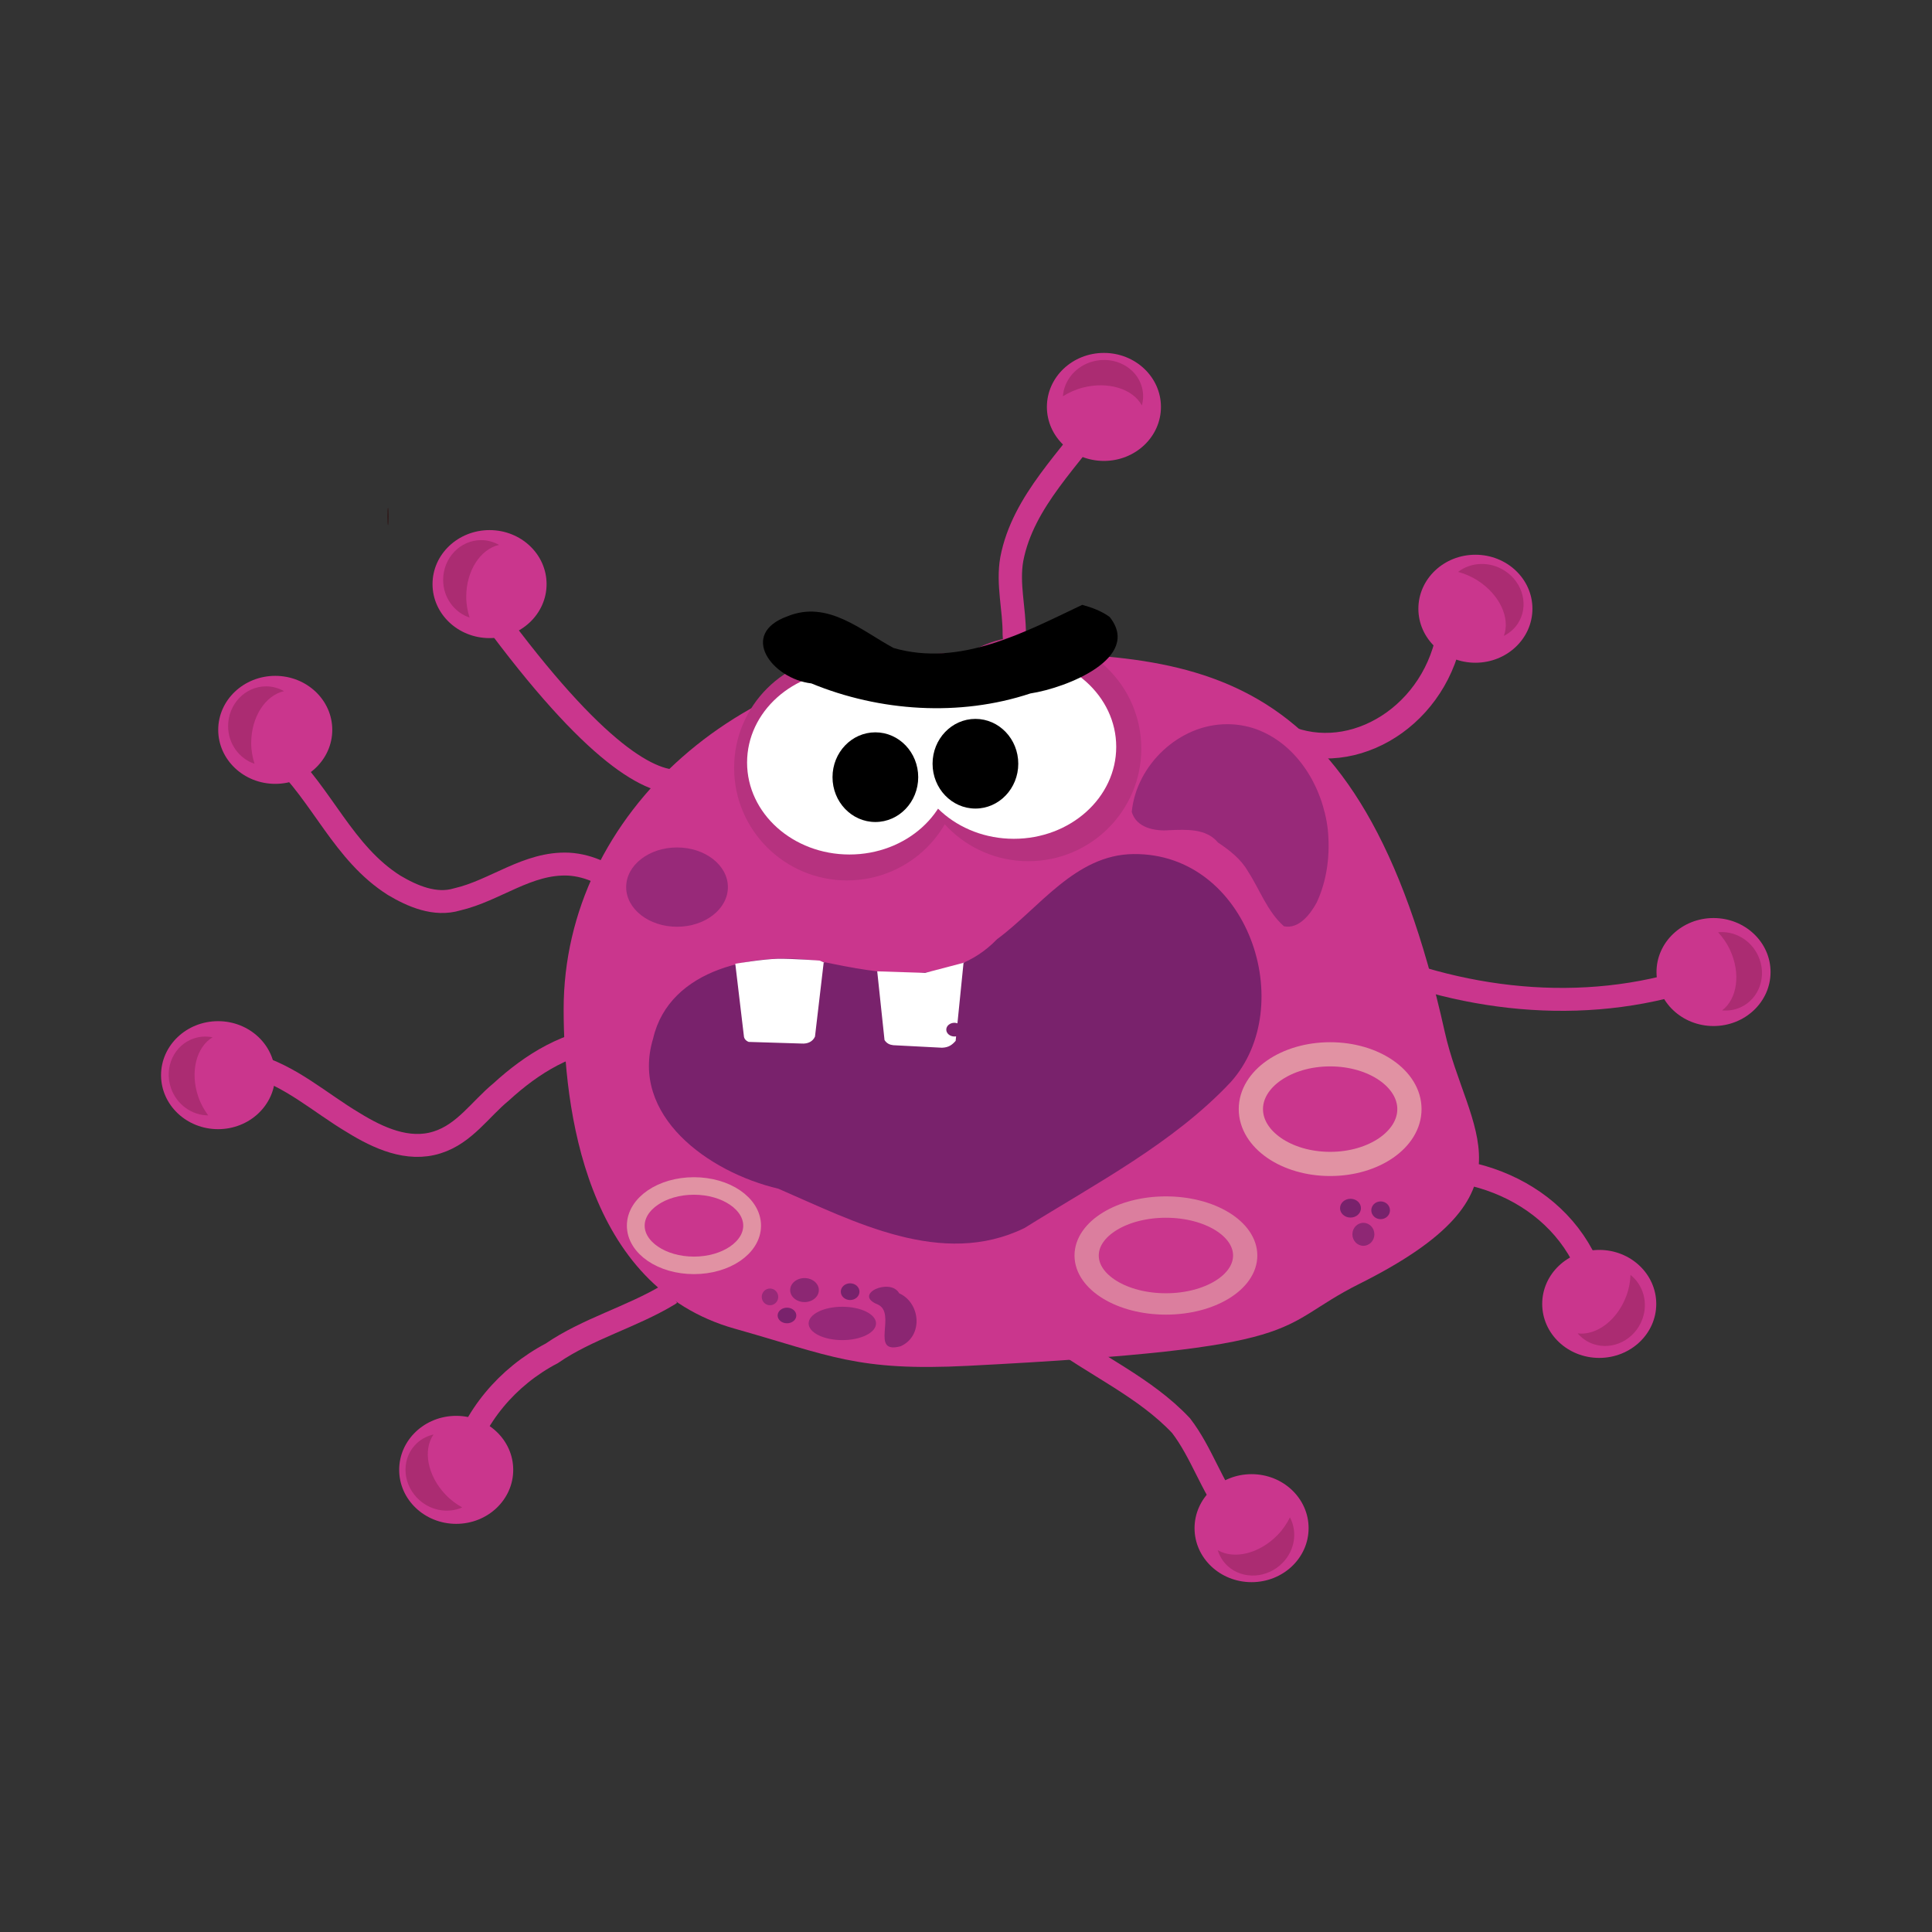 <svg:svg xmlns:dc="http://purl.org/dc/elements/1.1/" xmlns:ns1="http://sodipodi.sourceforge.net/DTD/sodipodi-0.dtd" xmlns:ns2="http://www.inkscape.org/namespaces/inkscape" xmlns:ns4="http://creativecommons.org/ns#" xmlns:rdf="http://www.w3.org/1999/02/22-rdf-syntax-ns#" xmlns:svg="http://www.w3.org/2000/svg" height="345.732" id="svg3654" version="1.1" viewBox="-28.816 -62.919 345.732 345.732" width="345.732" ns1:docname="Nou document 12" ns2:version="0.48.0 r9654">
  <svg:rect x="-28.816" y="-62.919" width="345.732" height="345.732" fill="#333333" stroke="none"/>
  <ns1:namedview bordercolor="#666666" borderopacity="1.0" fit-margin-bottom="0" fit-margin-left="0" fit-margin-right="0" fit-margin-top="0" id="base" pagecolor="#ffffff" showgrid="false" ns2:current-layer="capa1" ns2:cx="159.05272" ns2:cy="-22.908729" ns2:document-units="px" ns2:pageopacity="0.0" ns2:pageshadow="2" ns2:window-height="431" ns2:window-maximized="0" ns2:window-width="526" ns2:window-x="1089" ns2:window-y="24" ns2:zoom="0.35" />
  <svg:g id="capa1" transform="translate(-215.95 -299.56)" ns2:groupmode="layer" ns2:label="Capa 1">
    <svg:g id="g5579" transform="matrix(.87 0 0 .856 -71.15 -133.06)">
      <svg:path d="m623.83 697.62c-7.016-17.877-27.993-25.093-46.025-19.557l-1.976-0.132" id="path4726" style="stroke:#ca368d;stroke-width:4.792;fill:none" ns2:connector-curvature="0" />
      <svg:path d="m523.91 517.6c-6.746 10.081-16.603 18.928-18.916 31.163-0.916 5.249 0.553 10.468 0.505 15.731 0.47 7.816 1.316 15.606 1.758 23.424" id="path4704" style="fill-opacity:0;stroke:#ca368d;stroke-width:4.792" ns2:connector-curvature="0" />
      <svg:path d="m594.04 647.57c4.575 20.905 20.068 33.592-17.531 52.706-18.221 9.263-8.456 13.393-80.429 17.144-22.959 1.196-28.336-2.109-48.102-7.768-30.742-8.801-35.164-46.187-35.164-66.77 0-41.166 37.28-74.538 83.266-74.538 45.987 0 80.59-0.148 97.96 79.225z" id="path4424" style="fill:#ca368d" ns1:nodetypes="sssssss" ns2:connector-curvature="0" />
      <svg:g id="g4446-2" style="fill:#b6327f" transform="matrix(1.081 0 0 1.148 613.09 -63.91)">
        <svg:path d="m-366 478.36c0 12.703-12.76 23-28.5 23s-28.5-10.297-28.5-23 12.76-23 28.5-23 28.5 10.297 28.5 23z" id="path4426-4" style="fill:#b6327f" transform="matrix(.754 0 0 .891 166.11 145.5)" ns2:connector-curvature="0" />
        <svg:path d="m-366 478.36c0 12.703-12.76 23-28.5 23s-28.5-10.297-28.5-23 12.76-23 28.5-23 28.5 10.297 28.5 23z" id="path4426-3-9" style="fill:#b6327f" transform="matrix(.754 0 0 .891 200.61 142)" ns2:connector-curvature="0" />
      </svg:g>
      <svg:g id="g4446" transform="matrix(.98 0 0 .938 600.32 55.036)">
        <svg:path d="m-366 478.36c0 12.703-12.76 23-28.5 23s-28.5-10.297-28.5-23 12.76-23 28.5-23 28.5 10.297 28.5 23z" id="path4426" style="fill:#ffffff" transform="matrix(.754 0 0 .891 166.11 145.5)" ns2:connector-curvature="0" />
        <svg:path d="m-366 478.36c0 12.703-12.76 23-28.5 23s-28.5-10.297-28.5-23 12.76-23 28.5-23 28.5 10.297 28.5 23z" id="path4426-3" style="fill:#ffffff" transform="matrix(.754 0 0 .891 200.61 142)" ns2:connector-curvature="0" />
      </svg:g>
      <svg:path d="m-248 544.36c0 7.18-5.82 13-13 13s-13-5.82-13-13 5.82-13 13-13 13 5.82 13 13z" id="path4474" style="fill:#000000" transform="matrix(.678 0 0 .721 653.89 201.88)" ns2:connector-curvature="0" />
      <svg:path d="m-248 544.36c0 7.18-5.82 13-13 13s-13-5.82-13-13 5.82-13 13-13 13 5.82 13 13z" id="path4474-7" style="fill:#000000" transform="matrix(.678 0 0 .721 674.47 199.07)" ns2:connector-curvature="0" />
      <svg:path d="m530.03 610.44c23.569-0.26 34.036 31.757 20 47.667-11.789 12.762-27.716 21.18-42.408 30.503-17.026 8.453-35.195-1.41-50.648-8.214-14.496-3.468-30.54-15.355-25.758-31.39 3.35-14.694 21.251-18.407 34.655-16.079 12.225 2.519 26.437 5.494 36.091-4.69 8.634-6.438 16.083-17.691 28.069-17.797z" id="path4494" style="fill:#79226c" ns2:connector-curvature="0" />
      <svg:path d="m-27 625.86c0 43.907-38.056 79.5-85 79.5s-85-35.593-85-79.5 38.056-79.5 85-79.5 85 35.593 85 79.5z" id="path4424-3" style="fill:#ca368d" transform="matrix(.138 0 0 .142 413.03 465.13)" ns2:connector-curvature="0" />
      <svg:path d="m519.48 558.34c-11.732 5.661-25.118 13.052-38.787 9.022-6.588-3.566-13.49-10.085-21.814-6.64-10.179 3.725-3.169 13.077 4.89 14.043 14.029 5.876 30.479 7.009 45.041 2.099 7.586-1.182 22.992-7.482 16.315-15.989-1.64-1.232-3.635-1.979-5.645-2.534z" id="path4580" style="fill:#000000" ns2:connector-curvature="0" />
      <svg:path d="m-418 347.86c0 11.874-13.879 21.5-31 21.5s-31-9.626-31-21.5 13.879-21.5 31-21.5 31 9.626 31 21.5z" id="path4610" style="stroke:#e192a3;stroke-width:9.482;fill:none" transform="matrix(.526 0 0 .533 806.65 478.35)" ns2:connector-curvature="0" />
      <svg:path d="m-418 347.86c0 11.874-13.879 21.5-31 21.5s-31-9.626-31-21.5 13.879-21.5 31-21.5 31 9.626 31 21.5z" id="path4610-2" style="stroke:#e192a3;stroke-width:9.482;fill:none" transform="matrix(.386 0 0 .386 612.93 553.85)" ns2:connector-curvature="0" />
      <svg:path d="m-418 347.86c0 11.874-13.879 21.5-31 21.5s-31-9.626-31-21.5 13.879-21.5 31-21.5 31 9.626 31 21.5z" id="path4610-4" style="stroke:#e192a3;stroke-width:9.483;stroke-opacity:.779;fill:none" transform="matrix(.526 0 0 .471 772.87 530.52)" ns2:connector-curvature="0" />
      <svg:path d="m-27 625.86c0 43.907-38.056 79.5-85 79.5s-85-35.593-85-79.5 38.056-79.5 85-79.5 85 35.593 85 79.5z" id="path4424-3-2" style="fill:#ca368d" transform="matrix(.138 0 0 .142 368.95 495.6)" ns2:connector-curvature="0" ns2:transform-center-x="-19.592041" ns2:transform-center-y="-39.37835" />
      <svg:path d="m-27 625.86c0 43.907-38.056 79.5-85 79.5s-85-35.593-85-79.5 38.056-79.5 85-79.5 85 35.593 85 79.5z" id="path4424-3-5" style="fill:#ca368d" transform="matrix(.138 0 0 .142 539.4 428.09)" ns2:connector-curvature="0" />
      <svg:path d="m-27 625.86c0 43.907-38.056 79.5-85 79.5s-85-35.593-85-79.5 38.056-79.5 85-79.5 85 35.593 85 79.5z" id="path4424-3-25" style="fill:#ca368d" transform="matrix(.138 0 0 .142 615.81 470.28)" ns2:connector-curvature="0" ns2:transform-center-x="24.490048" ns2:transform-center-y="-11.250958" />
      <svg:path d="m-27 625.86c0 43.907-38.056 79.5-85 79.5s-85-35.593-85-79.5 38.056-79.5 85-79.5 85 35.593 85 79.5z" id="path4424-3-6" style="fill:#ca368d" transform="matrix(.138 0 0 .142 664.79 546.23)" ns2:connector-curvature="0" />
      <svg:path d="m-27 625.86c0 43.907-38.056 79.5-85 79.5s-85-35.593-85-79.5 38.056-79.5 85-79.5 85 35.593 85 79.5z" id="path4424-3-7" style="fill:#ca368d" transform="matrix(.138 0 0 .142 641.28 615.61)" ns2:connector-curvature="0" />
      <svg:path d="m-27 625.86c0 43.907-38.056 79.5-85 79.5s-85-35.593-85-79.5 38.056-79.5 85-79.5 85 35.593 85 79.5z" id="path4424-3-64" style="fill:#ca368d" transform="matrix(.138 0 0 .142 569.77 662.49)" ns2:connector-curvature="0" />
      <svg:path d="m-27 625.86c0 43.907-38.056 79.5-85 79.5s-85-35.593-85-79.5 38.056-79.5 85-79.5 85 35.593 85 79.5z" id="path4424-3-9" style="fill:#ca368d" transform="matrix(.138 0 0 .142 406.17 650.3)" ns2:connector-curvature="0" />
      <svg:path d="m-27 625.86c0 43.907-38.056 79.5-85 79.5s-85-35.593-85-79.5 38.056-79.5 85-79.5 85 35.593 85 79.5z" id="path4424-3-8" style="fill:#ca368d" transform="matrix(.138 0 0 .142 357.19 567.79)" ns2:connector-curvature="0" />
      <svg:path d="m393.73 554.28c45.346 65.279 50.499 33.127 50.499 33.127" id="path4716" style="stroke:#ca368d;stroke-width:5.01;fill:none" ns2:connector-curvature="0" />
      <svg:path d="m354.44 589.8c8.762 8.314 13.019 20.42 23.497 27.165 3.785 2.285 8.425 4.333 12.956 2.953 7.861-1.845 14.513-7.764 22.947-7.372 2.168 0.121 4.29 0.718 6.234 1.632" id="path4718" style="stroke:#ca368d;stroke-width:4.792;fill:none" ns2:connector-curvature="0" />
      <svg:path d="m348.56 654.49c8.029 2.189 14.148 7.976 21.07 12.14 4.966 3.106 11.149 6.048 17.171 4.083 5.647-1.801 8.856-6.962 13.153-10.543 6.273-5.842 14.042-10.871 23.056-11.305" id="path4720" style="stroke:#ca368d;stroke-width:4.792;fill:none" ns2:connector-curvature="0" />
      <svg:path d="m391.66 737.93c2.553-9.746 9.554-18.236 18.702-23.109 7.377-5.16 16.361-7.561 24.016-12.247 0.128-0.091 0.256-0.181 0.384-0.272" id="path4722" style="stroke:#ca368d;stroke-width:4.792;fill:none" ns2:connector-curvature="0" />
      <svg:path d="m550.36 748.25c-4.303-5.667-6.267-12.634-10.541-18.309-7.457-8.079-17.902-12.66-26.594-19.293-1.147-1.104-2.175-2.325-3.029-3.652" id="path4724" style="stroke:#ca368d;stroke-width:4.792;fill:none" ns2:connector-curvature="0" />
      <svg:path d="m652.24 633.86c-22.788 9.99-48.636 8.634-71.393-0.328l-3.057-0.61" id="path4728" style="stroke:#ca368d;stroke-width:4.792;fill:none" ns2:connector-curvature="0" />
      <svg:path d="m595.42 561.67c-1.651 18.411-18.6 30.072-33.004 24.878-6.866-1.259-14.102-3.094-20.874-0.232" id="path4730" style="stroke:#ca368d;stroke-width:5.361;fill:none" ns2:connector-curvature="0" />
      <svg:path d="m-129.3 694.22c0 3.725-2.395 6.744-5.349 6.744-2.954 0-5.349-3.019-5.349-6.744s2.395-6.744 5.349-6.744c2.954 0 5.349 3.019 5.349 6.744z" id="path4805" style="fill-opacity:.639;fill:#79226c" transform="matrix(1.296 0 0 .517 644.64 349.65)" ns2:connector-curvature="0" />
      <svg:path d="m-129.3 694.22c0 3.725-2.395 6.744-5.349 6.744-2.954 0-5.349-3.019-5.349-6.744s2.395-6.744 5.349-6.744c2.954 0 5.349 3.019 5.349 6.744z" id="path4805-2" style="fill-opacity:.764;fill:#79226c" transform="matrix(.551 0 0 .372 536.55 443.34)" ns2:connector-curvature="0" />
      <svg:path d="m-129.3 694.22c0 3.725-2.395 6.744-5.349 6.744-2.954 0-5.349-3.019-5.349-6.744s2.395-6.744 5.349-6.744c2.954 0 5.349 3.019 5.349 6.744z" id="path4805-2-9" style="fill:#79226c" transform="matrix(.359 0 0 .242 507.09 538.9)" ns2:connector-curvature="0" />
      <svg:path d="m-129.3 694.22c0 3.725-2.395 6.744-5.349 6.744-2.954 0-5.349-3.019-5.349-6.744s2.395-6.744 5.349-6.744c2.954 0 5.349 3.019 5.349 6.744z" id="path4805-2-1" style="fill-opacity:.616;fill:#79226c" transform="matrix(.317 0 0 .259 497.94 523.21)" ns2:connector-curvature="0" />
      <svg:path d="m-129.3 694.22c0 3.725-2.395 6.744-5.349 6.744-2.954 0-5.349-3.019-5.349-6.744s2.395-6.744 5.349-6.744c2.954 0 5.349 3.019 5.349 6.744z" id="path4805-2-6" style="fill:#79226c" transform="matrix(.359 0 0 .259 520.08 522.12)" ns2:connector-curvature="0" />
      <svg:path d="m-129.3 694.22c0 3.725-2.395 6.744-5.349 6.744-2.954 0-5.349-3.019-5.349-6.744s2.395-6.744 5.349-6.744c2.954 0 5.349 3.019 5.349 6.744z" id="path4805-2-96" style="fill:#79226c" transform="matrix(.402 0 0 .291 628.79 482.45)" ns2:connector-curvature="0" />
      <svg:path d="m-129.3 694.22c0 3.725-2.395 6.744-5.349 6.744-2.954 0-5.349-3.019-5.349-6.744s2.395-6.744 5.349-6.744c2.954 0 5.349 3.019 5.349 6.744z" id="path4805-2-98" style="fill:#79226c" transform="matrix(.359 0 0 .275 629.2 494)" ns2:connector-curvature="0" />
      <svg:path d="m-129.3 694.22c0 3.725-2.395 6.744-5.349 6.744-2.954 0-5.349-3.019-5.349-6.744s2.395-6.744 5.349-6.744c2.954 0 5.349 3.019 5.349 6.744z" id="path4805-2-0" style="fill-opacity:.741;fill:#79226c" transform="matrix(.423 0 0 .356 634.27 442.79)" ns2:connector-curvature="0" />
      <svg:path d="m481.83 702.26c-1.779-3.338-9.667 0.212-4.416 2.334 4.028 1.83-1.756 10.498 4.682 8.749 4.703-2.071 4.191-9.036-0.266-11.084z" id="path4805-2-7" style="fill-opacity:.783;fill:#79226c" ns2:connector-curvature="0" />
      <svg:path d="m-129.3 694.22c0 3.725-2.395 6.744-5.349 6.744-2.954 0-5.349-3.019-5.349-6.744s2.395-6.744 5.349-6.744c2.954 0 5.349 3.019 5.349 6.744z" id="path4805-0" style="fill-opacity:.612;fill:#79226c" transform="matrix(1.956 0 0 1.229 699.51 -235.85)" ns2:connector-curvature="0" />
      <svg:path d="m549.35 583.29c-9.9-0.06-18.748 8.528-19.683 18.335 0.949 3.363 4.827 4.083 7.831 3.816 3.406-0.13 7.507-0.374 9.897 2.576 2.395 1.636 4.724 3.443 6.175 6.036 2.453 3.829 3.953 8.373 7.402 11.482 3.066 0.643 5.414-2.511 6.72-4.928 2.199-4.755 2.82-10.209 2.29-15.398-1.041-8.77-6.215-17.744-14.752-20.897-1.884-0.671-3.881-1.026-5.88-1.021z" id="path4805-0-4" style="fill-opacity:.612;fill:#79226c" ns2:connector-curvature="0" />
      <svg:path d="m448.12 633.37s5.658-0.971 8.674-1.035c3.016-0.064 8.674 0.375 8.674 0.375l1.058 0.47-0.227-0.036-1.786 15.458c-0.439 0.985-1.408 1.56-2.811 1.447l-10.824-0.34c-0.596-0.246-0.966-0.673-0.995-1.28z" id="rect5016" style="fill:#ffffff" ns1:nodetypes="cscccccccc" ns2:connector-curvature="0" />
      <svg:path d="m495.07 633.11v0.059l0.245-0.059h-0.122-0.122zm0 0.059-7.898 2.11-9.857-0.322 1.5 14.357c0.445 0.728 1.097 1.007 1.806 1.084l10.01 0.527c1.428-0.049 2.106-0.628 2.816-1.436l0.092-0.938c-0.109 0.019-0.221 0.029-0.337 0.029-0.928 0-1.684-0.647-1.684-1.436 0-0.789 0.755-1.436 1.684-1.436 0.218 0 0.421 0.053 0.612 0.117l1.255-12.657z" id="rect5016-2" style="fill:#ffffff" ns2:connector-curvature="0" />
      <svg:path d="m395.84 544.81c-4.314 0-7.812 3.735-7.812 8.312 0 3.693 2.292 6.804 5.438 7.875-0.423-1.335-0.688-2.798-0.688-4.344 0-5.454 2.925-9.972 6.75-10.844-1.101-0.629-2.349-1-3.688-1z" id="path5040" style="fill-opacity:.194;fill:#2b0100" ns2:connector-curvature="0" />
      <svg:path d="m-303.25 541.86c0 1.013-0.03 1.834-0.068 1.834s-0.068-0.821-0.068-1.834 0.03-1.834 0.068-1.834 0.068 0.821 0.068 1.834z" id="path5044" style="fill:#2b0100" transform="translate(680,-2)" ns2:connector-curvature="0" />
      <svg:path d="m351.61 575.38c-4.314 0-7.812 3.735-7.812 8.312 0 3.693 2.292 6.804 5.438 7.875-0.423-1.335-0.688-2.798-0.688-4.344 0-5.454 2.925-9.972 6.75-10.844-1.101-0.629-2.349-1-3.688-1z" id="path5040-4" style="fill-opacity:.194;fill:#2b0100" ns2:connector-curvature="0" />
      <svg:path d="m336.79 648.97c-4.089 1.376-6.213 6.032-4.753 10.37 1.178 3.5 4.342 5.718 7.665 5.73-0.826-1.13-1.544-2.432-2.037-3.898-1.74-5.17-0.408-10.384 2.939-12.43-1.244-0.245-2.545-0.199-3.814 0.228z" id="path5040-2" style="fill-opacity:.194;fill:#2b0100" ns2:connector-curvature="0" />
      <svg:path d="m382.67 733.56c-3.16 2.938-3.178 8.055-0.062 11.407 2.515 2.705 6.311 3.423 9.344 2.065-1.219-0.69-2.409-1.581-3.461-2.713-3.714-3.995-4.648-9.295-2.44-12.538-1.235 0.289-2.401 0.867-3.381 1.778z" id="path5040-3" style="fill-opacity:.194;fill:#2b0100" ns2:connector-curvature="0" />
      <svg:path d="m549.35 759.23c3.133 2.967 8.241 2.659 11.388-0.664 2.539-2.682 3.014-6.516 1.466-9.457-0.611 1.26-1.425 2.504-2.487 3.627-3.75 3.96-8.981 5.229-12.357 3.232 0.367 1.214 1.018 2.341 1.99 3.262z" id="path5040-48" style="fill-opacity:.194;fill:#2b0100" ns2:connector-curvature="0" />
      <svg:path d="m624.52 712.84c4.058 1.466 8.617-0.858 10.173-5.162 1.255-3.473 0.157-7.178-2.437-9.254-0.056 1.399-0.304 2.865-0.83 4.319-1.854 5.13-6.141 8.384-10.034 7.904 0.822 0.966 1.869 1.739 3.128 2.194z" id="path5040-0" style="fill-opacity:.194;fill:#2b0100" ns2:connector-curvature="0" />
      <svg:path d="m654.87 642.49c3.921-1.8 5.542-6.654 3.632-10.814-1.541-3.356-4.921-5.228-8.227-4.888 0.941 1.037 1.792 2.256 2.437 3.661 2.276 4.957 1.502 10.283-1.61 12.671 1.263 0.112 2.552-0.071 3.768-0.63z" id="path5040-8" style="fill-opacity:.194;fill:#2b0100" ns2:connector-curvature="0" />
      <svg:path d="m609.06 562.28c2.356-3.614 1.137-8.585-2.697-11.084-3.094-2.017-6.951-1.796-9.566 0.254 1.349 0.375 2.719 0.952 4.014 1.796 4.569 2.979 6.756 7.896 5.398 11.576 1.129-0.579 2.121-1.422 2.852-2.543z" id="path5040-20" style="fill-opacity:.194;fill:#2b0100" ns2:connector-curvature="0" />
      <svg:path d="m531.76 512.84c-1.117-4.167-5.631-6.579-10.052-5.394-3.567 0.956-5.979 3.975-6.199 7.291 1.18-0.754 2.524-1.389 4.018-1.789 5.268-1.412 10.39 0.243 12.222 3.712 0.323-1.227 0.358-2.528 0.011-3.821z" id="path5040-9" style="fill-opacity:.194;fill:#2b0100" ns2:connector-curvature="0" />
    </svg:g>
  </svg:g>
</svg:svg>